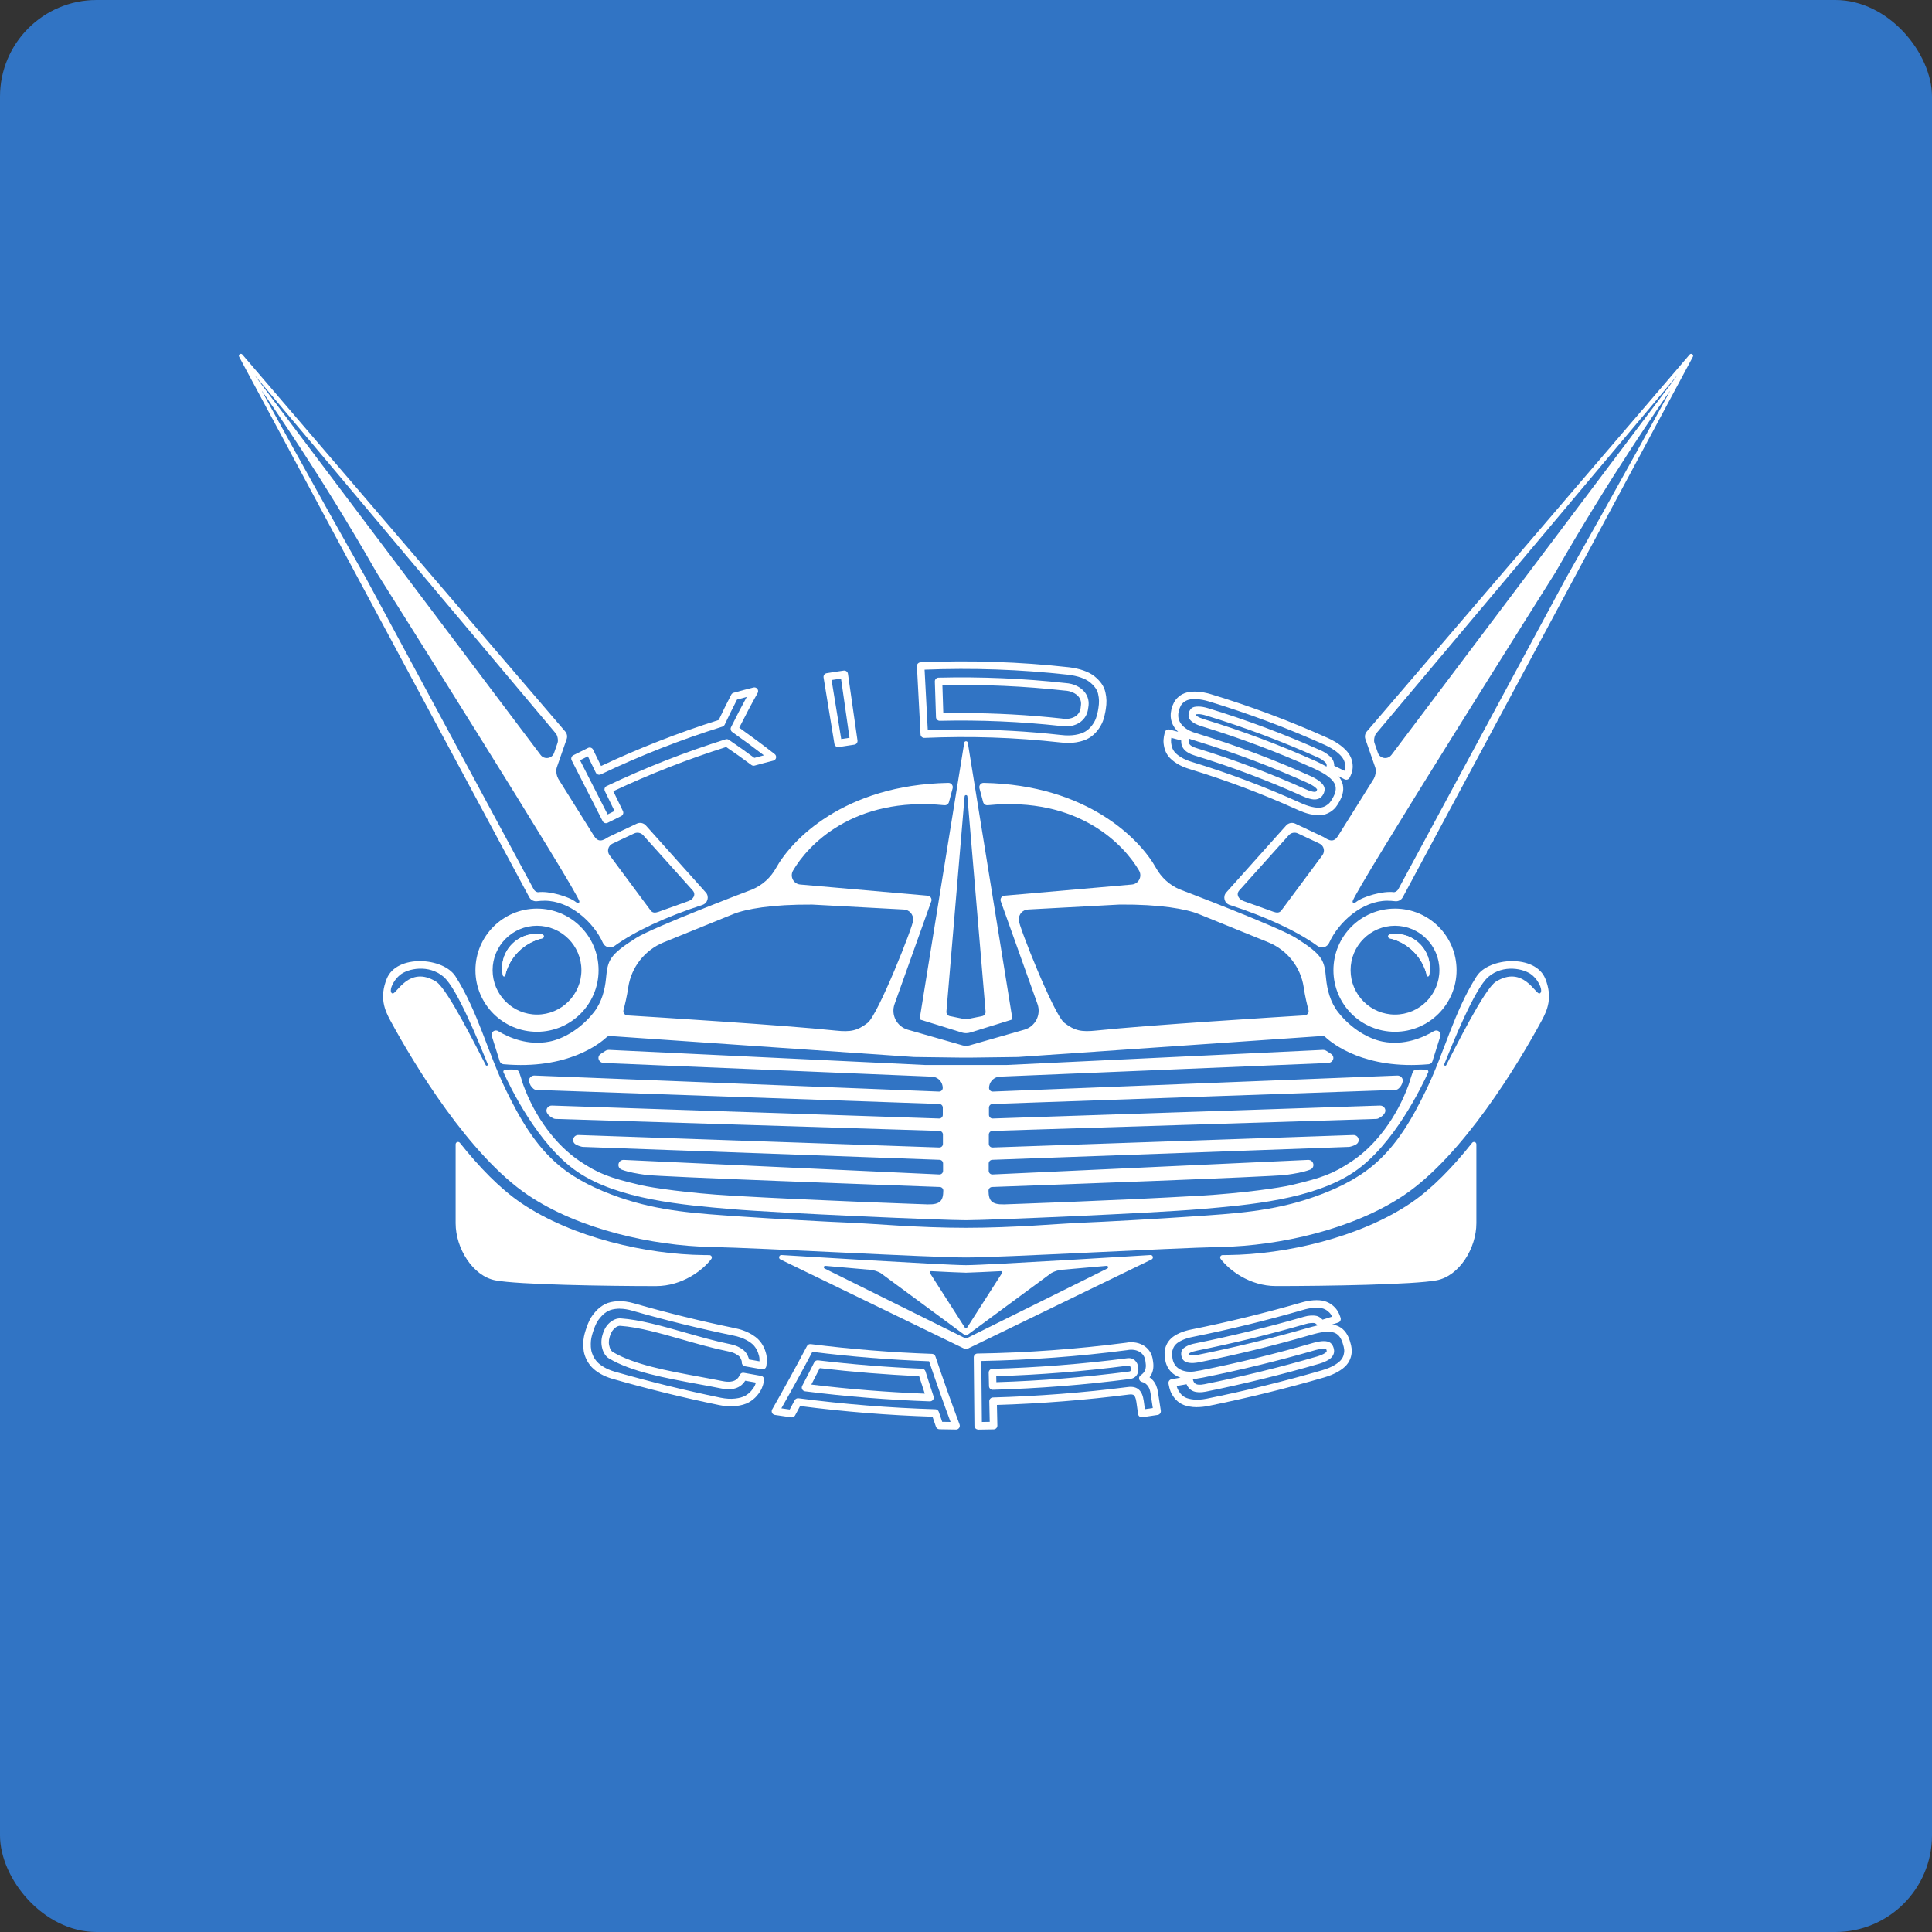 <?xml version="1.0" encoding="UTF-8"?>
<svg id="Layer_2" data-name="Layer 2" xmlns="http://www.w3.org/2000/svg" viewBox="0 0 600 600">
  <rect x="0" y="0" width="600" height="600" fill="#333333" stroke="none"/>
  <defs>
    <style>
      .cls-1 {
        fill: #3174c4;
      }

      .cls-1, .cls-2 {
        stroke-width: 0px;
      }

      .cls-2 {
        fill: #fff;
      }
    </style>
  </defs>
  <g id="LOGOS">
    <g>
      <rect class="cls-1" width="600" height="600" rx="30" ry="30"/>
      <g>
        <g>
          <g>
            <path class="cls-2" d="M188.2,255.66c-.42,0-.83-.23-1.04-.64l-9.63-18.9c-.29-.57-.06-1.27.51-1.57,1.83-.93,2.73-1.38,4.59-2.28.28-.13.6-.15.89-.05.29.1.53.31.67.59l2.47,5.08c11.83-5.57,24.11-10.37,36.55-14.3,1.44-3.05,2.25-4.68,3.88-7.85.15-.29.41-.5.72-.59,2.47-.69,3.68-1.01,6.18-1.64.45-.11.93.05,1.21.42s.32.87.09,1.28c-1.99,3.54-3.9,7.17-5.71,10.78,3.73,2.66,7.43,5.41,11,8.19.35.27.52.72.43,1.16-.09.44-.42.78-.86.89-2.33.59-3.47.89-5.79,1.53-.35.1-.72.03-1.01-.19-2.55-1.91-5.19-3.78-7.84-5.58-11.92,3.78-23.71,8.39-35.05,13.73l2.99,6.16c.28.58.04,1.28-.54,1.56-1.69.82-2.51,1.23-4.19,2.08-.17.09-.35.13-.53.13ZM180.13,236.1l8.57,16.83c.76-.38,1.38-.69,2.14-1.07l-3-6.18c-.14-.28-.15-.6-.05-.89.1-.29.32-.53.6-.67,11.94-5.68,24.37-10.56,36.95-14.52.34-.11.71-.05,1,.15,2.68,1.81,5.34,3.7,7.93,5.62,1.16-.32,2.03-.56,2.97-.8-3.22-2.46-6.52-4.9-9.85-7.25-.47-.33-.62-.95-.37-1.47,1.55-3.14,3.19-6.3,4.89-9.41-.95.25-1.84.49-3.02.82-1.54,3-2.33,4.61-3.83,7.78-.14.29-.39.52-.71.62-13.05,4.09-25.4,8.94-37.77,14.83-.58.28-1.27.03-1.55-.54l-2.46-5.07c-.89.43-1.58.78-2.46,1.23Z"/>
            <path class="cls-2" d="M260.29,232.02c-.56,0-1.05-.41-1.15-.98l-3.37-20.63c-.05-.3.02-.62.2-.87.18-.25.45-.42.76-.47,2.12-.35,3.16-.51,5.29-.81.64-.09,1.23.35,1.32.99l2.96,20.7c.04.31-.04.62-.22.86-.19.25-.46.41-.77.45-1.94.28-2.89.42-4.83.74-.06.01-.13.02-.19.02ZM258.25,211.18l3,18.34c.92-.15,1.65-.26,2.57-.39l-2.63-18.39c-1.06.15-1.88.28-2.94.45Z"/>
            <path class="cls-2" d="M331.73,230.72c-.8,0-1.64-.05-2.53-.16-14.12-1.56-27.9-2.02-42.11-1.4-.65.03-1.18-.46-1.21-1.1l-1.12-21.15c-.02-.31.09-.61.3-.84.21-.23.5-.37.81-.38,15.33-.68,30.84-.16,46.09,1.53,1.68.2,3.2.54,4.54,1.01,1.37.48,2.51,1.08,3.39,1.79.86.69,1.58,1.43,2.15,2.22.6.83,1.01,1.74,1.24,2.71.21.89.32,1.77.34,2.61.02.83-.05,1.71-.2,2.63l-.14.84c-.18,1.06-.44,2.06-.79,2.97-.36.94-.91,1.9-1.64,2.84-.75.96-1.64,1.76-2.67,2.37-1.02.61-2.29,1.04-3.88,1.31-.82.14-1.67.21-2.58.21ZM299.2,226.56c10.09,0,20.08.56,30.26,1.69,1.67.2,3.17.19,4.46-.03,1.28-.22,2.32-.56,3.08-1.01.77-.46,1.45-1.06,2.02-1.79.59-.76,1.03-1.52,1.3-2.24.29-.77.52-1.62.67-2.53l.14-.84h0c.13-.77.18-1.51.17-2.19-.02-.69-.11-1.41-.28-2.14-.15-.67-.44-1.29-.86-1.87-.45-.62-1.03-1.21-1.72-1.77-.68-.54-1.59-1.02-2.71-1.41-1.18-.41-2.54-.71-4.04-.89-14.74-1.64-29.72-2.17-44.55-1.57l.99,18.83c3.71-.15,7.4-.22,11.07-.22ZM331.03,225.6c-.55,0-1.11-.05-1.67-.15-12.4-1.36-25.01-1.89-37.49-1.6-.63.02-1.17-.49-1.19-1.13l-.36-11.07c-.01-.31.1-.61.32-.84s.51-.36.82-.36c13.13-.32,26.41.24,39.47,1.68,2.45.15,4.68,1.21,5.96,2.85,1.05,1.35,1.42,3,1.08,4.77l-.02.12c-.18,1.79-.99,3.27-2.35,4.3-1.23.93-2.84,1.42-4.57,1.42ZM298.57,221.44c10.37,0,20.8.57,31.08,1.69.03,0,.05,0,.08.01,1.69.31,3.36,0,4.46-.83.84-.64,1.33-1.54,1.44-2.69,0-.02,0-.04,0-.05l.02-.17s0-.04,0-.05c.22-1.12,0-2.11-.63-2.92-.86-1.11-2.5-1.86-4.28-1.96-.02,0-.04,0-.06,0-12.57-1.39-25.36-1.96-38.01-1.7l.28,8.74c1.86-.04,3.73-.06,5.6-.06Z"/>
            <path class="cls-2" d="M409.48,253.18c-.76,0-1.62-.11-2.6-.33-1.26-.28-2.61-.76-4.14-1.47-10.73-4.85-21.87-9.05-33.12-12.48-1.65-.49-3.01-1.08-4.15-1.8-1.19-.75-2.05-1.5-2.64-2.27-.59-.79-1.01-1.67-1.23-2.62-.22-.93-.3-1.73-.26-2.44.04-.67.16-1.36.34-2.07l.08-.3c.08-.3.27-.56.53-.71.27-.16.58-.2.88-.13,1.1.28,1.9.49,2.71.71-1.78-1.69-2.79-4.03-2.11-6.86l.07-.27c.19-.75.45-1.43.77-2.03.35-.66.86-1.27,1.53-1.82.67-.56,1.48-.97,2.39-1.22.88-.24,1.98-.33,3.28-.27,1.28.07,2.71.33,4.25.79,12.36,3.75,24.6,8.34,36.39,13.64,1.54.71,2.86,1.49,3.94,2.32,1.09.84,1.92,1.67,2.46,2.48.56.83.93,1.7,1.11,2.61.17.89.18,1.72.04,2.48-.14.71-.38,1.43-.74,2.14l-.13.25c-.14.28-.38.48-.68.58-.29.1-.61.07-.89-.07-.72-.36-1.3-.66-1.86-.93.3.36.55.73.75,1.1,1.01,1.86.94,3.95-.21,6.2l-.18.35c-.39.76-.81,1.43-1.26,1.98-.48.59-1.12,1.12-1.9,1.58-.8.47-1.7.76-2.66.87-.24.03-.49.04-.75.04ZM363.76,229.11c-.05.28-.08.55-.09.81-.03.47.04,1.06.2,1.75.15.65.42,1.22.83,1.76.4.54,1.08,1.11,2.02,1.7.95.6,2.15,1.12,3.58,1.54,11.35,3.46,22.59,7.7,33.41,12.59,1.37.63,2.6,1.07,3.68,1.31,1.06.24,1.93.32,2.6.25.65-.07,1.21-.25,1.73-.56.54-.32.97-.67,1.28-1.05.35-.42.68-.95.99-1.56l.18-.35s0,0,0,0c.79-1.55.87-2.87.24-4.04-.71-1.32-2.45-2.69-5.02-3.96-.57-.28-.86-.42-1.45-.7-11.22-5.04-22.89-9.43-34.67-13.02-1.17-.37-2.04-.74-2.65-1.15-.77-.51-1.2-.97-1.38-1.49-.17-.49-.18-1.03-.02-1.61.16-.59.44-1.05.81-1.37.44-.38,1.08-.54,2.13-.54.88,0,1.81.16,3.1.54,11.89,3.63,23.68,8.05,35.04,13.14.88.4,1.38.73,1.95,1.15.62.46,1.07.88,1.36,1.27.33.43.54.9.65,1.4.07.35.11.64.1.9,1.19.57,2.04.99,3.16,1.56.08-.24.14-.47.19-.71.09-.46.07-1-.04-1.6-.11-.59-.36-1.18-.75-1.74-.41-.6-1.07-1.25-1.96-1.94-.94-.72-2.11-1.41-3.48-2.04-11.69-5.26-23.84-9.81-36.09-13.53-1.36-.4-2.6-.63-3.7-.69-1.04-.06-1.89,0-2.53.18-.59.16-1.1.42-1.53.77-.43.35-.75.73-.95,1.12-.23.44-.42.95-.57,1.52l-.06.25c-.95,3.96,2.96,6.09,5.43,6.71.02,0,.05.01.07.02.47.15.7.23,1.17.38,11.75,3.6,23.42,8.01,34.67,13.1.01,0,.03.01.04.02,1.22.61,2.1,1.17,2.71,1.72.73.66,1.12,1.26,1.21,1.86.08.55-.03,1.15-.33,1.77-.21.43-.48.79-.8,1.07-.36.31-.82.51-1.41.62-.56.1-1.24.04-2.09-.19-.77-.21-1.25-.37-2.22-.81-10.83-4.88-22.08-9.12-33.42-12.59-2.95-.88-4.35-2.42-4.26-4.7-1.12-.31-1.96-.53-3.05-.81ZM369.22,229.37c-.26,1.21-.22,2.21,2.52,3.02,11.45,3.5,22.79,7.78,33.72,12.7.86.4,1.23.51,1.86.68.7.19.99.16,1.06.15.24-.05.32-.1.33-.1.04-.04.12-.13.21-.3.1-.2.12-.32.12-.37-.04-.06-.16-.23-.47-.52-.3-.27-.92-.73-2.17-1.35-11.14-5.05-22.71-9.42-34.39-12.99-.47-.15-.7-.23-1.14-.37-.55-.14-1.1-.32-1.64-.54ZM371.42,222.13c.06.06.19.18.47.37.42.28,1.12.57,2.06.87,11.86,3.61,23.62,8.03,34.96,13.13.61.3.91.44,1.49.73.55.27,1.07.55,1.55.83.05-.15.06-.25.07-.3,0,0,0,0,0,0,0,0,0-.1-.05-.36-.03-.16-.11-.31-.22-.46-.09-.12-.32-.38-.89-.8-.47-.35-.82-.57-1.52-.89-11.26-5.05-22.96-9.44-34.75-13.03-1.05-.31-1.78-.45-2.42-.44-.34,0-.54.02-.65.04-.02.04-.04.09-.06.17-.02.08-.03.14-.03.17Z"/>
          </g>
          <g>
            <path class="cls-2" d="M226.93,436.74c-1.13,0-2.34-.13-3.6-.38-11.12-2.29-22.28-5.04-33.19-8.17-1.38-.4-2.62-.93-3.69-1.55-1.08-.63-1.97-1.32-2.65-2.03-.68-.72-1.23-1.53-1.66-2.4-.42-.86-.7-1.71-.84-2.51-.13-.77-.19-1.58-.17-2.41.02-.82.1-1.57.23-2.22.13-.62.29-1.24.49-1.85l.26-.79c.3-.92.66-1.79,1.06-2.59.42-.82,1.05-1.7,1.86-2.6.83-.92,1.79-1.66,2.83-2.2,1.07-.55,2.38-.86,4-.94,1.56-.08,3.28.15,5.13.69,10.23,2.94,20.71,5.52,31.13,7.66,1.81.36,3.41.91,4.73,1.63,1.38.75,2.4,1.53,3.11,2.39.7.84,1.23,1.77,1.6,2.77.37,1.01.56,1.87.59,2.65.03.73-.01,1.44-.12,2.1l-.05.31c-.05.3-.22.58-.47.75-.25.18-.56.25-.87.2-2.15-.37-3.19-.55-5.31-.94-.55-.1-.95-.58-.95-1.14,0-.17-.01-.32-.03-.45,0-.01-.04-.18-.25-.68-.13-.31-.31-.58-.53-.81-.16-.17-.51-.44-1.22-.82-.59-.31-1.31-.54-2.13-.71-4.62-.92-9.47-2.3-14.15-3.64-7.05-2.01-13.71-3.91-19.48-4.31-.38-.03-.95.17-1.38.49-.44.32-.8.7-1.07,1.11-.29.44-.53.96-.71,1.55l-.1.33c-.17.54-.25,1.1-.25,1.64,0,.54.1,1.11.3,1.69.19.56.57,1.11.91,1.31,6.63,3.94,16.92,5.84,26.87,7.67,2.54.47,4.93.91,7.26,1.38,4.08.83,4.98-1.17,5.27-1.83,0-.02.02-.04.03-.05.09-.2.23-.38.41-.51.25-.18.57-.24.87-.19,2.14.4,3.18.58,5.34.95.63.11,1.06.71.95,1.34l-.05.31c-.12.71-.33,1.43-.63,2.14-.31.74-.82,1.54-1.52,2.36-.71.84-1.58,1.54-2.57,2.09-1.01.56-2.33.94-3.93,1.13-.52.06-1.07.09-1.63.09ZM192.49,406.42c-.17,0-.34,0-.51.01-1.27.07-2.3.3-3.06.69-.79.4-1.52.97-2.16,1.68-.68.75-1.19,1.45-1.51,2.09-.35.69-.66,1.44-.92,2.25l-.26.79c-.17.52-.31,1.06-.42,1.59-.11.52-.17,1.12-.18,1.8-.02.68.03,1.34.14,1.96.1.59.32,1.23.64,1.9.32.66.74,1.27,1.25,1.82.52.56,1.24,1.1,2.13,1.62.91.53,1.98.98,3.17,1.33,10.85,3.11,21.95,5.85,33.01,8.13,1.64.33,3.16.42,4.5.26,1.3-.15,2.33-.44,3.08-.85.75-.41,1.39-.94,1.93-1.56.54-.64.93-1.22,1.15-1.75.11-.27.21-.53.29-.8-1.19-.2-2.08-.36-3.32-.59-1.06,1.73-3.2,3.28-7.47,2.41-2.31-.47-4.69-.91-7.22-1.37-10.15-1.87-20.65-3.8-27.64-7.96-.98-.58-1.64-1.71-1.92-2.57-.27-.82-.41-1.63-.42-2.42,0-.78.12-1.57.35-2.34l.1-.33c.25-.79.58-1.51.98-2.13.42-.65.98-1.22,1.65-1.71.33-.24,1.53-1.03,2.92-.93,6.01.42,12.78,2.35,19.95,4.39,4.64,1.32,9.44,2.69,13.97,3.6,1.04.21,1.97.52,2.75.93.81.42,1.4.83,1.81,1.26.42.43.76.95,1.01,1.52.19.45.31.79.38,1.06,1.19.22,2.07.38,3.22.57.01-.25.01-.5,0-.76-.02-.53-.17-1.18-.45-1.95-.27-.75-.68-1.45-1.2-2.08-.51-.62-1.33-1.23-2.43-1.83-1.12-.6-2.49-1.07-4.09-1.39-10.48-2.16-21.02-4.75-31.32-7.71-1.39-.41-2.68-.61-3.85-.61ZM229.73,426.95s0,0,0,0c0,0,0,0,0,0Z"/>
            <path class="cls-2" d="M296.88,443.95h0c-2.06-.02-3.07-.03-5.13-.08-.49-.01-.92-.32-1.08-.78-.44-1.28-.7-2.03-1.07-3.12-13.7-.44-27.52-1.55-41.12-3.31-.54,1.02-.92,1.72-1.56,2.91-.23.43-.7.67-1.19.6-2.03-.29-3.03-.43-5.09-.75-.38-.06-.71-.3-.87-.64-.17-.35-.15-.75.04-1.08,3.69-6.48,7.33-13.09,10.8-19.66.23-.43.7-.67,1.18-.61,12.44,1.57,25.11,2.59,37.65,3.03.48.02.91.33,1.06.79,2.37,7.04,4.89,14.15,7.5,21.13.13.36.08.76-.14,1.08-.22.31-.57.5-.95.5ZM292.6,441.56c.98.02,1.73.03,2.6.04-2.31-6.24-4.55-12.57-6.67-18.85-12.07-.44-24.26-1.42-36.25-2.92-3.1,5.86-6.33,11.75-9.62,17.54.87.13,1.62.24,2.59.38.54-1.01.92-1.71,1.55-2.89.23-.43.7-.67,1.18-.61,14.04,1.84,28.34,2.99,42.5,3.42.49.01.91.33,1.07.79.43,1.27.69,2.02,1.06,3.1ZM288.83,435.21s-.03,0-.04,0c-12.91-.45-25.96-1.5-38.77-3.12-.38-.05-.71-.28-.89-.62s-.18-.74,0-1.08c1.53-2.92,2.26-4.35,3.74-7.29.22-.44.69-.69,1.18-.63,10.68,1.27,21.55,2.14,32.3,2.6.49.02.91.35,1.06.81.99,3.13,1.48,4.66,2.52,7.79.12.36.06.76-.17,1.06-.22.29-.57.47-.93.47ZM251.97,429.99c11.66,1.42,23.49,2.37,35.23,2.83-.64-1.94-1.09-3.35-1.76-5.45-10.27-.45-20.64-1.29-30.86-2.48-1,1.98-1.67,3.29-2.61,5.1Z"/>
            <path class="cls-2" d="M303.78,443.95c-.64,0-1.16-.51-1.16-1.15l-.21-21.26c0-.64.51-1.17,1.15-1.18,15.35-.24,30.85-1.37,46.08-3.35,2.21-.43,4.38-.01,5.97,1.16,1.4,1.03,2.24,2.55,2.44,4.39l.05.31c.3,1.94-.08,3.59-1.1,4.87.39.27.75.59,1.07.96.79.89,1.3,2.1,1.54,3.6l.89,5.79c.1.64-.34,1.23-.97,1.33-1.9.29-2.84.43-4.78.71-.31.04-.62-.04-.86-.22-.25-.19-.41-.46-.45-.77l-.53-3.76c-.19-1.35-.55-1.86-.75-2.05-.34-.33-1.04-.31-1.57-.24-13.55,1.73-27.33,2.81-40.99,3.23l.14,6.39c0,.31-.11.61-.32.83-.21.22-.51.35-.82.36-1.94.04-2.88.06-4.8.08h-.01ZM304.75,422.67l.18,18.94c.86-.01,1.57-.02,2.44-.04l-.14-6.38c-.01-.64.49-1.17,1.13-1.19,13.95-.39,28.05-1.48,41.91-3.24,1.49-.2,2.66.09,3.47.86.75.71,1.23,1.83,1.45,3.41l.37,2.61c.88-.13,1.58-.23,2.45-.36l-.71-4.64h0c-.16-1.05-.49-1.86-.98-2.41-.48-.54-1.03-.89-1.69-1.05-.45-.11-.79-.48-.87-.93-.08-.46.12-.92.51-1.17,1.31-.86,1.79-2.08,1.51-3.86l-.05-.34s0-.04,0-.06c-.12-1.2-.63-2.13-1.51-2.78-1.07-.79-2.59-1.06-4.17-.74-.03,0-.05,0-.08.01-14.94,1.95-30.15,3.08-45.23,3.36ZM308.3,431.61c-.3,0-.59-.11-.8-.32-.22-.21-.35-.51-.36-.82l-.09-4.17c-.01-.64.49-1.17,1.13-1.19,13.95-.39,28.04-1.5,41.88-3.29,1.23-.17,1.99.28,2.42.69.55.52.89,1.22,1.01,2.09,0,0,0,0,0,.01l-1.16.15,1.16-.15c.13.9,0,1.68-.39,2.33-.3.51-.92,1.15-2.17,1.32-14.08,1.83-28.41,2.96-42.6,3.35-.01,0-.02,0-.03,0ZM309.39,427.41l.04,1.84c13.72-.42,27.57-1.53,41.18-3.3.17-.02.4-.08.47-.2.11-.18.14-.45.09-.81,0,0,0-.02,0-.03h0c-.05-.33-.15-.58-.31-.73-.1-.1-.33-.09-.51-.07-13.54,1.76-27.32,2.86-40.97,3.28Z"/>
            <path class="cls-2" d="M371.76,437.02c-.44,0-.87-.02-1.28-.06-1.44-.15-2.58-.44-3.48-.91-.89-.46-1.66-1.1-2.27-1.89-.58-.75-1-1.47-1.25-2.14-.23-.63-.41-1.31-.54-2.04l-.05-.31c-.11-.63.32-1.23.95-1.34,1.12-.19,1.93-.33,2.76-.48-.63-.22-1.22-.5-1.76-.86-1.59-1.05-2.62-2.63-2.97-4.59l-.05-.26c-.13-.76-.18-1.48-.15-2.16.04-.73.22-1.49.56-2.26.34-.78.85-1.48,1.5-2.09.63-.59,1.48-1.12,2.6-1.63,1.05-.47,2.32-.86,3.77-1.14,11.32-2.28,22.7-5.07,33.82-8.28,1.47-.43,2.83-.69,4.05-.77,1.28-.08,2.34,0,3.22.23.91.24,1.73.63,2.44,1.18.7.53,1.25,1.12,1.66,1.75.39.61.71,1.29.95,2.03l.09.27c.1.29.07.61-.07.89s-.38.48-.68.58c-.72.23-1.31.42-1.86.6.47.06.9.16,1.3.3,1.96.67,3.34,2.21,4.12,4.59l.12.38c.27.82.44,1.59.51,2.3.08.77,0,1.61-.24,2.48-.25.91-.7,1.76-1.34,2.51-.62.73-1.54,1.45-2.72,2.13-1.16.67-2.58,1.26-4.21,1.74-11.84,3.45-23.97,6.43-36.04,8.87-1.23.24-2.38.36-3.45.36ZM365.41,430.42c.07.28.15.54.25.79.17.45.47.96.91,1.52.41.52.92.94,1.51,1.25.62.32,1.51.54,2.64.66,1.18.12,2.53.03,4.04-.27,12-2.42,24.06-5.39,35.84-8.82,1.45-.43,2.7-.94,3.7-1.52.95-.55,1.66-1.1,2.11-1.62.43-.5.71-1.03.87-1.61.16-.6.22-1.15.17-1.64-.05-.54-.19-1.15-.41-1.82l-.12-.38s0,0,0,0c-.54-1.67-1.41-2.68-2.65-3.11-1.34-.45-3.38-.31-6.08.42-.59.16-.88.24-1.48.41-11.31,3.27-22.9,6.1-34.45,8.41-1.18.21-2.09.26-2.82.16-.88-.12-1.47-.36-1.86-.76-.35-.36-.58-.84-.69-1.43-.11-.59-.08-1.11.1-1.56.21-.53.69-.97,1.58-1.44.73-.39,1.57-.66,2.82-.9,11.22-2.27,22.5-5.03,33.51-8.21.85-.25,1.41-.33,2.07-.38.73-.05,1.31-.03,1.76.07.51.11.96.32,1.36.63.27.21.47.39.63.57,1.11-.34,1.93-.6,2.98-.94-.11-.24-.23-.46-.37-.67-.26-.4-.64-.8-1.12-1.16-.47-.36-1-.61-1.61-.77-.63-.17-1.47-.22-2.48-.15-1.04.06-2.23.29-3.54.68-11.18,3.23-22.62,6.04-34.02,8.33-1.28.25-2.38.58-3.27.98-.87.39-1.53.8-1.97,1.2-.43.4-.74.83-.95,1.33-.22.51-.35.99-.37,1.44-.02.51.01,1.06.11,1.65l.04.25c.24,1.32.9,2.35,1.96,3.05,1.41.93,3.48,1.2,5.52.73.03,0,.05-.01.08-.01.47-.08.7-.11,1.16-.19,11.76-2.35,23.57-5.24,35.1-8.58,1.32-.35,2.33-.51,3.1-.51h.02c.98,0,1.65.18,2.12.57.43.35.75.86.95,1.52.14.46.19.91.14,1.33-.05.47-.25.94-.61,1.42-.34.46-.89.88-1.68,1.28-.72.37-1.19.57-2.23.88-11.6,3.37-23.47,6.3-35.3,8.69-3.1.61-5.07-.14-5.99-2.3-1.13.21-1.99.36-3.1.55ZM370.44,428.31c.3,1.24.78,2.13,3.61,1.57,11.76-2.38,23.57-5.28,35.1-8.64.94-.28,1.29-.45,1.82-.72.64-.33.83-.54.88-.6.15-.2.17-.29.17-.29,0-.06,0-.18-.06-.37-.06-.21-.13-.32-.17-.37-.07-.02-.26-.07-.68-.07h0c-.57,0-1.4.14-2.48.43-11.57,3.35-23.45,6.25-35.29,8.62-.01,0-.03,0-.04,0-.46.08-.7.11-1.15.19-.56.13-1.13.21-1.68.25ZM369.23,420.82c.07.03.23.07.52.11.33.05.95.06,2.07-.14,11.46-2.29,22.99-5.11,34.25-8.36.61-.17.9-.25,1.49-.41.53-.15,1.04-.27,1.53-.37-.07-.15-.13-.25-.16-.3h0s-.07-.08-.28-.25c-.12-.09-.26-.16-.44-.2-.13-.03-.44-.07-1.09-.02-.54.04-.91.09-1.58.29-11.08,3.2-22.42,5.98-33.71,8.26-1.02.2-1.67.4-2.19.67-.27.14-.42.24-.5.31,0,.05,0,.12.02.21.02.09.04.16.06.19Z"/>
          </g>
        </g>
        <path class="cls-2" d="M166.77,287.5c7.61,0,13.79,6.19,13.79,13.79s-6.19,13.79-13.79,13.79-13.79-6.19-13.79-13.79,6.19-13.79,13.79-13.79M166.77,282.18c-10.56,0-19.12,8.56-19.12,19.12s8.56,19.12,19.12,19.12,19.12-8.56,19.12-19.12-8.56-19.12-19.12-19.12h0Z"/>
        <path class="cls-2" d="M168.41,291.41c-5.71,1.33-10.21,5.82-11.53,11.53-.09.37-.61.36-.69,0-.22-1-.3-2.06-.22-3.14.4-5.16,4.59-9.34,9.75-9.73.91-.07,1.8-.02,2.66.13.66.12.68,1.06.03,1.22Z"/>
        <path class="cls-2" d="M168.41,291.41c-5.71,1.33-10.21,5.82-11.53,11.53-.09.37-.61.36-.69,0-.22-1-.3-2.06-.22-3.14.4-5.16,4.59-9.34,9.75-9.73.91-.07,1.8-.02,2.66.13.66.12.68,1.06.03,1.22Z"/>
        <path class="cls-2" d="M161.86,373.61c-6.65-4.5-13.13-11.26-19.04-18.69-.44-.55-1.32-.24-1.32.46v24.51c0,7.79,5.32,16.38,12.32,17.73,7,1.35,34.55,1.79,49.89,1.79,8.28,0,14.64-5.03,17.2-8.43.37-.49.03-1.18-.58-1.19s-1.17-.01-1.76-.02c-17.76-.19-40.76-5.37-56.71-16.15Z"/>
        <path class="cls-2" d="M433.23,287.5c7.61,0,13.79,6.19,13.79,13.79s-6.19,13.79-13.79,13.79-13.79-6.19-13.79-13.79,6.19-13.79,13.79-13.79M433.23,282.18c-10.56,0-19.12,8.56-19.12,19.12s8.56,19.12,19.12,19.12,19.12-8.56,19.12-19.12-8.56-19.12-19.12-19.12h0Z"/>
        <path class="cls-2" d="M431.59,291.41c5.71,1.33,10.21,5.82,11.53,11.53.09.37.61.36.69,0,.22-1,.3-2.06.22-3.14-.4-5.16-4.59-9.34-9.75-9.73-.91-.07-1.8-.02-2.66.13-.66.12-.68,1.06-.03,1.22Z"/>
        <path class="cls-2" d="M431.59,291.41c5.71,1.33,10.21,5.82,11.53,11.53.09.37.61.36.69,0,.22-1,.3-2.06.22-3.14-.4-5.16-4.59-9.34-9.75-9.73-.91-.07-1.8-.02-2.66.13-.66.12-.68,1.06-.03,1.22Z"/>
        <path class="cls-2" d="M438.14,373.61c6.65-4.5,13.13-11.26,19.04-18.69.44-.55,1.32-.24,1.32.46v.71s0,23.79,0,23.79c0,7.79-5.32,16.38-12.32,17.73-7,1.35-34.55,1.79-49.89,1.79-8.28,0-14.64-5.03-17.2-8.43-.37-.49-.03-1.18.58-1.19s1.17-.01,1.76-.02c17.76-.19,40.76-5.37,56.71-16.15Z"/>
        <path class="cls-2" d="M443.04,332.22s-3.59-.36-4.1.41c-.5.77-1.04,3.04-1.51,4.34-3.61,9.91-10.13,18.71-17.57,23.66-5.8,3.86-9.02,5.09-18.91,7.43-3.37.79-14.75,2.49-28.3,3.28-26.25,1.52-60.81,2.69-60.81,2.69-3.96.1-4.81-1.21-4.84-4.26,0-.61.48-1.11,1.09-1.14,16.65-.6,86.87-3.14,91.33-3.76,2.67-.37,5.27-.8,7.42-1.61,1.73-.65,1.2-3.12-.66-3.04l-97.94,4.52c-.65.03-1.19-.49-1.19-1.14v-2.28c.01-.61.5-1.1,1.1-1.13l110.74-4.01c.11,0,.23-.02.33-.04.76-.18,1.4-.43,1.94-.74,1.44-.83.77-2.97-.91-2.91l-111.99,3.87c-.64.02-1.18-.49-1.17-1.14v-2.88c.02-.61.5-1.11,1.11-1.13l119.21-3.72c.24,0,.47-.07.68-.17,1.04-.49,1.67-1.09,2-1.76.52-1.06-.33-2.26-1.55-2.22l-120.24,4.02c-.64.02-1.17-.5-1.17-1.14v-2.24c.01-.61.5-1.11,1.1-1.13l125.06-4.37c.34-.01.67-.12.93-.32.8-.61,1.2-1.39,1.4-2.27.22-.99-.62-1.91-1.67-1.87l-125.61,4.97c-.64.03-1.18-.49-1.18-1.14h0c.02-1.65,1.18-3.08,2.79-3.42.09-.02.19-.04.28-.06l102.16-4.25c1.7-.07,2.33-2,.93-2.86-.57-.35-1.04-.66-1.37-.89-.34-.23-.76-.34-1.18-.32l-98.05,4.68h-12.75s-12.75,0-12.75,0l-98.05-4.68c-.42-.02-.84.09-1.18.32-.33.22-.8.53-1.37.89-1.39.86-.77,2.79.93,2.86l102.16,4.25c.09.02.19.04.28.06,1.62.33,2.77,1.77,2.79,3.42h0c0,.65-.53,1.16-1.18,1.14l-125.61-4.97c-1.05-.04-1.9.88-1.67,1.87.2.88.61,1.66,1.4,2.27.26.2.59.31.93.32l125.06,4.37c.61.02,1.09.52,1.09,1.13v2.24c.01.64-.52,1.16-1.16,1.14l-120.24-4.02c-1.21-.04-2.06,1.17-1.55,2.22.33.67.96,1.27,2,1.76.21.1.45.16.68.17l119.21,3.72c.61.02,1.09.52,1.1,1.13v2.88c.02.64-.51,1.16-1.16,1.14l-111.99-3.87c-1.68-.06-2.35,2.08-.91,2.91.54.31,1.19.57,1.94.74.11.03.22.04.33.04l110.74,4.01c.61.02,1.09.52,1.09,1.13v2.28c.01.65-.53,1.17-1.17,1.14l-97.94-4.52c-1.86-.09-2.39,2.39-.66,3.04,2.14.8,4.75,1.23,7.42,1.61,4.45.62,74.68,3.16,91.33,3.76.61.02,1.1.52,1.09,1.14-.03,3.05-.88,4.36-4.84,4.26,0,0-34.56-1.17-60.81-2.69-13.55-.79-24.93-2.48-28.3-3.28-9.89-2.33-13.11-3.57-18.91-7.43-7.44-4.95-13.96-13.75-17.57-23.66-.47-1.3-1.01-3.56-1.51-4.34-.5-.77-4.1-.41-4.1-.41-.43-.02-.72.42-.55.81,1.87,4.15,10.65,22.53,22.98,30.9,12.68,8.6,32.8,10.3,47.89,11.58,14.9,1.26,65.65,3.44,72.72,3.44s57.82-2.18,72.72-3.44c15.09-1.27,35.21-2.98,47.89-11.58,12.34-8.37,21.11-26.75,22.98-30.9.18-.39-.12-.82-.55-.81Z"/>
        <path class="cls-2" d="M479.91,303.95c-3.1-7.67-17.57-6.66-21.34-.74-6.99,10.97-9.95,23.47-15.6,35.16-4.19,8.67-9.08,17.34-16.58,23.59-5.42,4.52-11.93,7.54-18.6,9.86-12.65,4.4-24.38,5.06-37.67,5.97-10.79.74-25.26,1.57-36.06,2.02-4.53.19-19.29,1.5-34.05,1.5-14.76,0-29.52-1.32-34.05-1.5-10.81-.45-25.27-1.28-36.06-2.02-13.29-.91-25.02-1.57-37.67-5.97-6.66-2.32-13.18-5.34-18.6-9.86-7.5-6.25-12.38-14.92-16.58-23.59-5.66-11.69-8.61-24.19-15.6-35.16-3.77-5.92-18.25-6.93-21.34.74-2.37,5.87-.59,9.83,1.09,12.93,7.43,13.73,24.51,41.92,42.69,54.22,15.95,10.79,38.96,15.77,56.71,16.15,16.83.36,67.97,3.27,79.41,3.27s62.58-2.91,79.41-3.27c17.75-.38,40.76-5.37,56.71-16.15,18.18-12.3,35.27-40.48,42.69-54.22,1.67-3.1,3.45-7.06,1.09-12.93ZM150.86,330.78c-2.49-4.78-11.85-23.69-15.41-25.91-8.41-5.24-12.32,4-13.56,3.66-1.24-.34-.18-3.67,2.34-5.76,2.39-1.98,8.89-3.39,13.53.58,4.28,3.66,11.08,20.66,13.72,27.17.15.38-.44.61-.63.25ZM478.11,308.53c-1.24.34-5.14-8.9-13.56-3.66-3.57,2.22-12.92,21.13-15.41,25.91-.19.36-.78.13-.63-.25,2.64-6.52,9.44-23.51,13.72-27.17,4.64-3.97,11.15-2.56,13.53-.58,2.52,2.09,3.58,5.42,2.34,5.76Z"/>
        <path class="cls-2" d="M314.35,316.05l-13.79-85.41c-.13-.59-.98-.59-1.1,0l-13.79,85.41c-.05.27.07.55.28.65l12.73,3.95c.87.27,1.8.27,2.66,0l12.73-3.95c.21-.1.33-.37.28-.65ZM298.83,316.34l-3.85-.78c-.66-.13-1.11-.74-1.06-1.41l5.65-66.83c.04-.53.82-.53.86,0l5.65,66.83c.06.67-.4,1.28-1.06,1.41l-3.85.78c-.77.16-1.57.16-2.34,0Z"/>
        <path class="cls-2" d="M445.32,320.21c-3.4,2.05-9.26,4.58-15.94,3.26-4.08-.81-9.57-3.72-13.82-9.14-2.43-3.1-3.41-7-3.74-10.46-.53-5.6-.91-7.25-9.37-12.59-5.45-3.44-36.03-15.05-36.03-15.05-3.16-1.32-5.76-3.69-7.42-6.69-4.7-8.49-20.9-25.79-53.51-26.41-.89-.02-1.54.82-1.31,1.68l1.14,4.28c.17.63.76,1.04,1.41.98,28.5-2.82,42.53,12.59,47.01,20.3,1.07,1.84-.13,4.16-2.25,4.33l-39.55,3.46c-.8.07-1.35.82-1.19,1.6l11.45,32.04c1.2,3.35-.68,7.01-4.1,7.98-6.19,1.77-14.99,4.28-17.13,4.9-.29.08-1.63.08-1.92,0-2.14-.62-10.94-3.13-17.13-4.9-3.42-.98-5.3-4.64-4.1-7.98l11.45-32.04c.16-.78-.4-1.53-1.19-1.6l-39.54-3.46c-2.12-.17-3.32-2.49-2.25-4.33,4.48-7.71,18.52-23.11,47.01-20.3.65.06,1.24-.36,1.41-.98l1.14-4.28c.23-.86-.43-1.69-1.32-1.68-32.62.62-48.81,17.92-53.51,26.41-1.66,3-4.26,5.37-7.42,6.69,0,0-30.58,11.61-36.03,15.05-8.46,5.34-8.84,6.99-9.37,12.59-.33,3.45-1.31,7.35-3.74,10.46-4.25,5.42-9.74,8.34-13.83,9.14-6.68,1.32-12.54-1.21-15.94-3.26-1.05-.64-2.33.37-1.96,1.54l2.46,7.82c.16.51.61.88,1.14.93,19.94,1.78,30.03-6.49,32.09-8.41.27-.25.63-.38,1-.35l94.48,6.52s.05,0,.08,0l14.69.19c.37,0,2.33,0,2.7,0l14.7-.19s.05,0,.08,0l94.48-6.52c.37-.03.73.1,1,.35,2.06,1.93,12.15,10.19,32.09,8.41.53-.05.99-.42,1.14-.93l2.46-7.82c.37-1.17-.91-2.17-1.96-1.54ZM269.47,317.64c-3.21,2.47-5.26,2.9-9.94,2.41-16.08-1.69-56.09-4.18-64.7-4.71-.84-.05-1.42-.86-1.2-1.67.43-1.58,1.06-4.19,1.48-7.04.93-6.29,5.15-11.6,11.03-13.99l21.53-8.74c3.97-1.61,12.02-3.06,24.58-2.97l28.42,1.53c1.71.09,2.94,1.42,2.95,3.26,0,1.84-10.95,29.45-14.16,31.92ZM405.17,315.33c-8.61.53-48.62,3.02-64.7,4.71-4.68.49-6.73.06-9.94-2.41-3.21-2.47-14.17-30.08-14.16-31.92,0-1.84,1.23-3.17,2.95-3.26l28.42-1.53c12.56-.09,20.61,1.36,24.58,2.97l21.53,8.74c5.89,2.39,10.11,7.7,11.03,13.99.42,2.85,1.06,5.46,1.48,7.04.22.81-.36,1.62-1.2,1.67Z"/>
        <g>
          <path class="cls-2" d="M219.18,277.15l-18.6-20.79c-.71-.79-1.86-1.03-2.82-.57l-8.72,4.12c-.1.05-.21.11-.3.17-2.37,1.57-3.42,1.2-4.83-1.38l-10.47-16.73c-.04-.06-.08-.13-.11-.19-.47-.91-.66-1.95-.53-2.97.02-.16.06-.31.11-.46l3.07-8.83c.28-.81.11-1.7-.45-2.35l-100.26-117.06c-.48-.56-1.35.04-1,.69l90.09,167.84c.47.87,1.43,1.37,2.41,1.24.79-.1,1.59-.15,2.41-.15,7.64,0,15.05,6.45,18.06,13.09.63,1.39,2.37,1.85,3.61.95,6.19-4.49,15.86-9.03,27.28-12.73,1.65-.54,2.21-2.59,1.06-3.89ZM79.37,116.95s.02-.07.05-.04l93.19,110.87c.54.65.82,2.14.54,2.94l-1.07,3.08c-.63,1.82-3.03,2.19-4.19.66l-88.51-117.51ZM165.72,276.14l-51.99-96.45c-17-30.04-30.72-55.18-32.38-58.22-.01-.02.02-.04.03-.02,2.02,2.87,18.89,27.03,35.57,56.35,0,0,63.2,100.21,62.98,102.17-.06.55-.29.8-1.08.17-2.09-1.68-8.29-3.53-11.83-3.05-.55-.1-1.03-.45-1.3-.95ZM213.68,279.89l-9.15,3.28c-.99.34-1.86.42-2.48-.42l-12.74-17.15c-.91-1.22-.47-2.96.91-3.61l6.73-3.16c.96-.45,2.1-.22,2.81.57l15.35,17.12c1.15,1.28.2,2.82-1.43,3.38Z"/>
          <path class="cls-2" d="M381.88,281.04c11.42,3.7,21.09,8.24,27.28,12.73,1.24.9,2.98.44,3.61-.95,3.01-6.64,10.42-13.09,18.06-13.09.82,0,1.62.05,2.41.15.98.13,1.94-.37,2.41-1.24l90.09-167.84c.35-.64-.53-1.24-1-.69l-100.26,117.06c-.56.65-.73,1.55-.45,2.35l3.07,8.83c.05.15.09.3.11.46.13,1.02-.05,2.05-.53,2.97-.03.07-.07.13-.11.19l-10.47,16.73c-1.4,2.57-2.46,2.95-4.83,1.38-.1-.06-.2-.12-.3-.17l-8.72-4.12c-.96-.45-2.11-.22-2.82.57l-18.6,20.79c-1.16,1.3-.6,3.35,1.06,3.89ZM432.11,234.46c-1.16,1.54-3.56,1.16-4.19-.66l-1.07-3.08c-.28-.8,0-2.29.54-2.94l93.19-110.87s.07,0,.05.04l-88.51,117.51ZM432.97,277.08c-3.54-.48-9.74,1.37-11.83,3.05-.79.64-1.02.38-1.08-.17-.22-1.96,62.98-102.17,62.98-102.17,16.68-29.32,33.55-53.48,35.57-56.35.01-.02.05,0,.03.02-1.65,3.04-15.37,28.18-32.38,58.22l-51.99,96.45c-.27.5-.75.84-1.3.95ZM384.89,276.51l15.35-17.12c.71-.79,1.85-1.02,2.81-.57l6.73,3.16c1.38.65,1.81,2.39.91,3.61l-12.74,17.15c-.62.84-1.49.76-2.48.42l-9.15-3.28c-1.63-.56-2.58-2.1-1.43-3.38Z"/>
          <path class="cls-2" d="M357.28,389.76s-50.83,3.15-57.28,3.15-57.28-3.15-57.28-3.15c-.79-.04-1.07,1.02-.36,1.37l57.32,27.82c.2.1.44.1.64,0l57.32-27.82c.71-.35.43-1.42-.36-1.37ZM310.82,394.77c.46-.02.64.6.22.82l-10.69,16.7c-.22.12-.49.12-.71,0l-10.69-16.7c-.41-.22-.24-.84.22-.82,3.29.17,9.72.48,10.82.48s7.53-.32,10.82-.48ZM299.66,415.56l-43.57-21.61c-.43-.21-.25-.86.22-.83l13.86,1.22c1.15.1,2.27.44,3.28.99l26.21,19.33c.21.11.46.11.66,0l26.21-19.33c1.01-.55,2.13-.89,3.28-.99l13.86-1.22c.48-.03.65.61.22.83l-43.57,21.61c-.21.11-.46.11-.67,0Z"/>
        </g>
      </g>
    </g>
  </g>
</svg>